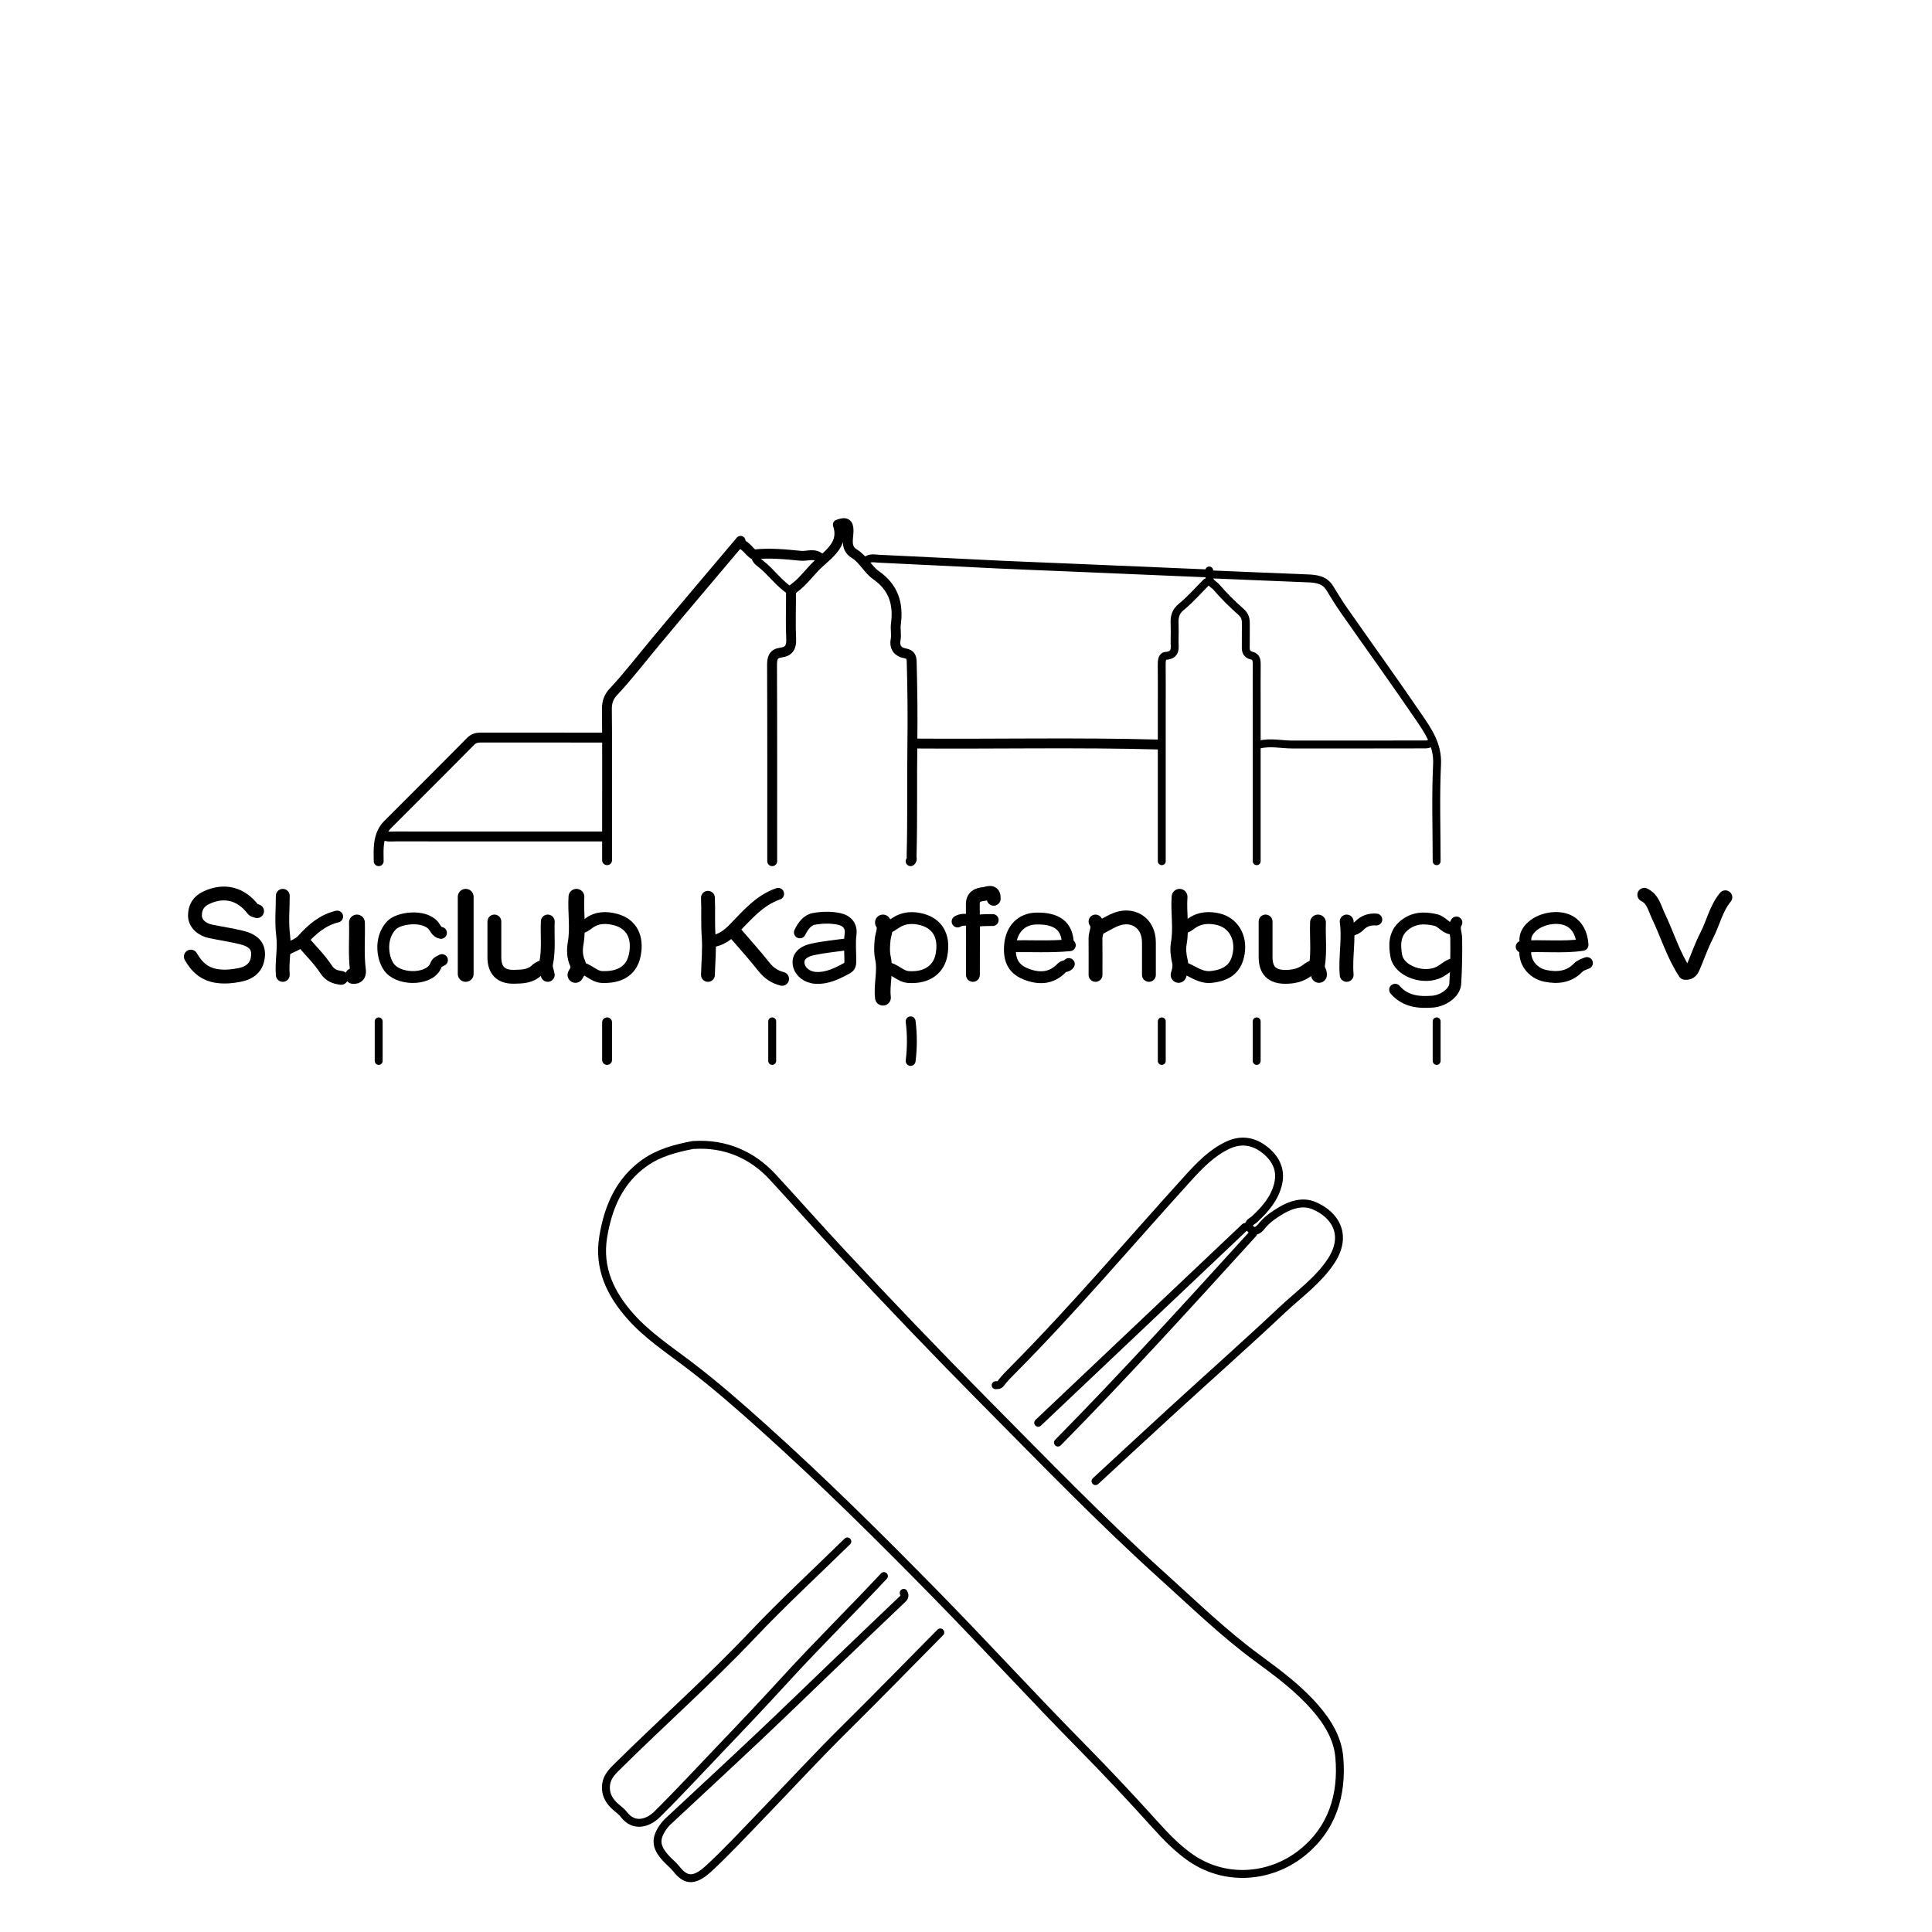 <svg version="1.1" id="Layer_1" xmlns="http://www.w3.org/2000/svg" xmlns:xlink="http://www.w3.org/1999/xlink" x="0px" y="0px"
	 width="100%" viewBox="0 0 977 977" enable-background="new 0 0 977 977" xml:space="preserve">
<path fill="none" opacity="1" stroke="#000000" stroke-linecap="round" stroke-linejoin="round" stroke-width="4"
	d="
M457,805.5 
	C457.545,806.619 457.637,807.483 456.531,808.533 
	C444.648,819.814 432.829,831.162 421.001,842.501 
	C408.663,854.329 396.409,866.247 383.98,877.979 
	C369.231,891.901 354.331,905.664 339.505,919.505 
	C338.3,920.631 337.013,921.717 336.026,923.02 
	C331.049,929.59 331.316,933.896 337.009,939.992 
	C338.617,941.713 340.512,943.191 341.967,945.027 
	C346.362,950.574 350.464,952.21 358.4,944.892 
	C367.66,936.354 376.226,927.057 384.986,917.987 
	C399.152,903.319 412.952,888.305 427.46,873.96 
	C443.634,857.969 459.5,841.667 475.5,825.5 
"/>
<path fill="none" opacity="1" stroke="#000000" stroke-linecap="round" stroke-linejoin="round" stroke-width="4"
	d="
M428.5,779.5 
	C412.5,795.167 396.008,810.367 380.617,826.611 
	C358.456,850.002 334.339,871.335 311.499,893.999 
	C308.835,896.643 306.548,899.331 306.409,903.497 
	C306.285,907.183 307.698,909.988 310.028,912.474 
	C311.717,914.276 313.963,915.606 315.446,917.541 
	C320.64,924.316 327.746,922.014 332.403,917.402 
	C343.538,906.373 354.157,894.824 365.003,883.503 
	C375.972,872.053 386.86,860.496 397.549,848.816 
	C413.68,831.187 430.705,814.448 447,797 
"/>
<path fill="none" opacity="1" stroke="#000000" stroke-linecap="round" stroke-linejoin="round" stroke-width="4"
	d="
M554,749 
	C567,737 579.955,724.951 593.011,713.012 
	C611.468,696.132 630.201,679.547 648.411,662.405 
	C656.807,654.501 666.434,647.7 672.95,637.967 
	C681.833,624.699 675.323,614.244 664.433,609.659 
	C658.983,607.365 653.125,609.031 648.025,612.042 
	C644.754,613.973 641.571,616.07 638.953,618.958 
	C637.505,620.556 636.269,622.804 633.5,622.5 
"/>
<path fill="none" opacity="1" stroke="#000000" stroke-linecap="round" stroke-linejoin="round" stroke-width="4"
	d="
M611.5,290 
	C588,289 564.5,287.997 541,287.001 
	C529,286.493 516.997,286.055 505.001,285.488 
	C484.832,284.533 464.668,283.469 444.498,282.545 
	C442.332,282.446 439.957,281.807 438,283.5 
"/>
<path fill="none" opacity="1" stroke="#000000" stroke-linecap="round" stroke-linejoin="round" stroke-width="5"
	d="
M460.5,435.5 
	C461.429,434.819 460.959,433.836 460.981,432.999 
	C461.497,414.003 461.11,394.996 461.38,375.995 
	C461.573,362.382 461.416,348.664 461.048,334.999 
	C460.977,332.397 460.66,330.917 457.527,330.35 
	C454.241,329.756 452.164,327.538 452.911,323.484 
	C453.386,320.904 452.7,318.126 453.053,315.507 
	C454.422,305.35 451.854,297.058 443.061,290.912 
	C438.835,287.959 436.572,282.773 432.005,279.992 
	C427.334,277.147 429.05,272.477 429.105,268.501 
	C429.161,264.457 427.6,263.769 423.697,265.279 
	C426.874,274.763 419.808,279.595 413.979,284.978 
	C409.642,288.983 406.325,293.999 401.489,297.485 
	C399.64,298.818 400.005,300.689 400.003,302.5 
	C399.996,309.333 399.755,316.179 400.092,322.995 
	C400.293,327.048 399.108,329.469 394.998,329.982 
	C390.981,330.483 390.401,332.853 390.416,336.5 
	C390.559,369.5 390.5,402.5 390.5,435.5 
"/>
<path fill="none" opacity="1" stroke="#000000" stroke-linecap="round" stroke-linejoin="round" stroke-width="4"
	d="
M726.5,435.5 
	C726.5,419.167 725.937,402.807 726.711,386.51 
	C727.176,376.725 722.281,369.695 717.412,362.56 
	C705.009,344.38 692.14,326.518 679.523,308.484 
	C677.033,304.927 674.778,301.2 672.514,297.491 
	C669.826,293.087 665.574,292.634 661.001,292.466 
	C645.331,291.888 629.667,291.149 613.999,290.528 
	C612.518,290.47 611.178,290.611 611.5,288.5 
"/>
<path fill="none" opacity="1" stroke="#000000" stroke-linecap="round" stroke-linejoin="round" stroke-width="4"
	d="
M631.5,620.5 
	C631.157,618.159 633.219,617.655 634.483,616.481 
	C639.905,611.446 644.745,605.829 646.393,598.476 
	C648.027,591.19 644.858,585.377 638.994,581.008 
	C633.405,576.842 627.251,576.168 621.027,579.059 
	C612.765,582.897 606.531,589.45 600.548,596.043 
	C571.295,628.284 543.199,661.578 512.51,692.51 
	C510.268,694.769 507.99,697.033 506.081,699.561 
	C505.231,700.686 504.411,700.362 503.5,700.5 
"/>
<path fill="none" opacity="1" stroke="#000000" stroke-linecap="round" stroke-linejoin="round" stroke-width="5"
	d="
M586,376.5 
	C544.671,375.374 503.333,376.306 462,376 
"/>
<path fill="none" opacity="1" stroke="#000000" stroke-linecap="round" stroke-linejoin="round" stroke-width="7"
	d="
M130,460.75 
	C129.333,460.5 128.402,460.45 128.039,459.97 
	C121.869,451.796 113.366,449.794 104.457,453.907 
	C100.285,455.834 98.592,458.934 98.588,463 
	C98.585,466.923 101.941,470.034 106.503,470.984 
	C111.655,472.055 116.88,472.807 121.988,474.05 
	C128.192,475.559 130.714,478.396 130.492,483 
	C130.188,489.298 126.189,492.069 121.011,493.057 
	C117.326,493.761 113.79,494.126 109.985,493.608 
	C103.543,492.73 99.501,489.076 96.5,483.75 
"/>
<path fill="none" opacity="1" stroke="#000000" stroke-linecap="round" stroke-linejoin="round" stroke-width="5"
	d="
M305.5,373 
	C284.833,373 264.167,373.017 243.5,372.974 
	C241.353,372.97 239.656,373.204 237.942,374.943 
	C224.045,389.044 209.995,402.995 196.004,417.004 
	C192.841,420.171 191.81,424.223 191.527,428.502 
	C191.374,430.825 191.5,433.167 191.5,435.5 
"/>
<path fill="none" opacity="1" stroke="#000000" stroke-linecap="round" stroke-linejoin="round" stroke-width="5"
	d="
M305.5,423 
	C270.333,423 235.167,423.005 200,422.987 
	C197.797,422.986 195.496,423.443 193.5,422 
"/>
<path fill="none" opacity="1" stroke="#000000" stroke-linecap="round" stroke-linejoin="round" stroke-width="4"
	d="
M525,719.5 
	C559.931,686.427 594.862,653.354 629.581,620.483 
	C632.068,620.449 633.078,621.631 633.647,623.833 
	C601.296,659.418 568.877,695.136 535,729.5 
"/>
<path fill="none" opacity="1" stroke="#000000" stroke-linecap="round" stroke-linejoin="round" stroke-width="5"
	d="
M374.5,273.5 
	C360.167,290.5 345.763,307.441 331.53,324.525 
	C324.412,333.068 317.635,341.89 310.034,350.032 
	C307.887,352.331 306.871,355.063 306.906,358.501 
	C307.102,377.499 307,396.5 307,415.5 
	C307,422 307,428.5 307,435 
"/>
<path fill="none" opacity="1" stroke="#000000" stroke-linecap="round" stroke-linejoin="round" stroke-width="4"
	d="
M724.5,375.5 
	C723.333,375.833 722.167,376.454 721,376.457 
	C698.5,376.515 676,376.503 653.5,376.498 
	C648,376.497 642.5,375.143 637,376.5 
"/>
<path fill="none" opacity="1" stroke="#000000" stroke-linecap="round" stroke-linejoin="round" stroke-width="4"
	d="
M612,291 
	C610.529,294.236 613.791,295.335 615.124,296.894 
	C618.939,301.361 623.149,305.545 627.577,309.412 
	C629.822,311.371 630.078,313.452 630.019,316 
	C629.942,319.332 630.055,322.668 629.982,326 
	C629.927,328.461 629.769,330.764 632.989,331.544 
	C635.538,332.161 635.548,334.326 635.525,336.5 
	C635.456,343 635.5,349.5 635.5,356 
	C635.5,382.5 635.5,409 635.5,435.5 
"/>
<path fill="none" opacity="1" stroke="#000000" stroke-linecap="round" stroke-linejoin="round" stroke-width="4"
	d="
M610,294.5 
	C605.833,298.667 601.939,303.166 597.401,306.879 
	C594.539,309.22 593.862,311.726 593.977,315.001 
	C594.083,317.997 594.06,321.002 593.984,324 
	C593.899,327.308 595.187,331.227 589.512,331.662 
	C587.519,331.815 587.443,334.474 587.469,336.5 
	C587.552,342.999 587.5,349.5 587.5,356 
	C587.5,382.5 587.5,409 587.5,435.5 
"/>
<path fill="none" opacity="1" stroke="#000000" stroke-linecap="round" stroke-linejoin="round" stroke-width="7"
	d="
M872.5,453.75 
	C867.798,459.409 866.37,466.678 863.08,473.041 
	C860.515,478.002 858.688,483.343 856.488,488.495 
	C855.731,490.267 855.048,492.222 852.122,491.97 
	C846.253,483.096 843.14,472.679 838.523,462.989 
	C836.685,459.132 835.895,454.625 831.5,452.5 
"/>
<path fill="none" opacity="1" stroke="#000000" stroke-linecap="round" stroke-linejoin="round" stroke-width="6"
	d="
M448,489.5 
	C452.363,489.646 455.005,493.812 459.494,494.092 
	C469.402,494.71 474.811,489.656 476.081,483.016 
	C478.044,472.762 473.466,467.016 466.486,465.048 
	C461.887,463.751 457.149,463.898 453.069,466.604 
	C451.419,467.698 449.849,468.804 448,469.5 
"/>
<path fill="none" opacity="1" stroke="#000000" stroke-linecap="round" stroke-linejoin="round" stroke-width="6"
	d="
M597.5,489 
	C602.555,490.503 606.649,494.673 612.504,494.037 
	C621.562,493.053 625.312,488.839 626.438,481.99 
	C627.81,473.64 623.472,466.547 615.983,464.823 
	C611.58,463.809 606.985,463.986 603.054,466.581 
	C601.428,467.654 600.145,469.123 598,469 
"/>
<path fill="none" opacity="1" stroke="#000000" stroke-linecap="round" stroke-linejoin="round" stroke-width="6"
	d="
M735,469.5 
	C731.195,469.979 729.573,466.073 726.058,465.252 
	C720.025,463.845 714.775,464.114 710.028,468.033 
	C705.05,472.142 705.098,477.996 706.129,483.476 
	C707.587,491.223 720.089,495.592 727.987,491.475 
	C730.366,490.235 732.271,488.141 735,487.5 
"/>
<path fill="none" opacity="1" stroke="#000000" stroke-linecap="round" stroke-linejoin="round" stroke-width="6"
	d="
M293,489.5 
	C297.363,489.646 299.989,493.917 304.497,494.077 
	C312.23,494.351 319.222,491.795 321.008,483.002 
	C322.839,473.985 319.465,467.264 311.481,465.069 
	C306.688,463.752 301.735,463.751 297.543,467.054 
	C296.125,468.171 294.825,469.064 293,469 
"/>
<path fill="none" opacity="1" stroke="#000000" stroke-linecap="round" stroke-linejoin="round" stroke-width="6"
	d="
M769.5,478.75 
	C779.733,477.92 790.058,479.346 800.271,477.827 
	C799.802,470.392 796.032,465.61 790,464.5 
	C782.916,463.196 774.638,466.536 772.065,472.031 
	C771.14,474.007 771.091,476.333 772,478.5 
"/>
<path fill="none" opacity="1" stroke="#000000" stroke-linecap="round" stroke-linejoin="round" stroke-width="7"
	d="
M640,466 
	C640,472 639.996,478 640.001,484 
	C640.006,490.745 643.22,493.994 650,493.985 
	C653.76,493.979 657.321,493.318 660.543,491.062 
	C661.968,490.065 663.441,488.686 665.5,489 
"/>
<path fill="none" opacity="1" stroke="#000000" stroke-linecap="round" stroke-linejoin="round" stroke-width="7"
	d="
M250,466 
	C250,472 249.996,478 250.001,484 
	C250.006,490.72 253.247,494.086 259.999,493.951 
	C264.087,493.869 268.261,493.81 271.551,490.551 
	C272.557,489.554 274.167,489.167 275.5,488.5 
"/>
<path fill="none" opacity="1" stroke="#000000" stroke-linecap="round" stroke-linejoin="round" stroke-width="7"
	d="
M581,493 
	C581,487.5 581,482 581,476.5 
	C581,466.393 572.295,461.056 563.008,465.516 
	C560.456,466.742 558,468.167 555.5,469.5 
"/>
<path fill="none" opacity="1" stroke="#000000" stroke-linecap="round" stroke-linejoin="round" stroke-width="6"
	d="
M736.5,466.5 
	C734.861,469.167 736.367,471.826 736.404,474.501 
	C736.51,482.164 736.392,489.847 735.915,497.495 
	C735.633,502.013 729.909,506.087 724.502,506.519 
	C717.324,507.093 710.609,506.377 705.5,500.5 
"/>
<path fill="none" opacity="1" stroke="#000000" stroke-linecap="round" stroke-linejoin="round" stroke-width="6"
	d="
M540,477 
	C539.674,468.311 534.499,464.268 524,464.5 
	C516.362,464.668 511.582,470.068 510.838,477.484 
	C510.129,484.541 511.878,489.721 518.523,492.443 
	C525.144,495.155 531.638,495.051 536.935,489.439 
	C538.027,488.283 539.7,488.807 540.5,487.5 
"/>
<path fill="none" opacity="1" stroke="#000000" stroke-linecap="round" stroke-linejoin="round" stroke-width="8"
	d="
M235.5,453.5 
	C235.5,466.5 235.5,479.5 235.5,492.5 
"/>
<path fill="none" opacity="1" stroke="#000000" stroke-linecap="round" stroke-linejoin="round" stroke-width="6"
	d="
M771.5,479.5 
	C770.296,485.883 774.72,492.116 781.502,493.491 
	C787.605,494.728 793.372,494.139 797.944,489.445 
	C799.301,488.052 800.899,487.652 802.5,487 
"/>
<path fill="none" opacity="1" stroke="#000000" stroke-linecap="round" stroke-linejoin="round" stroke-width="6"
	d="
M223,471.75 
	C220.832,471.391 220.233,469.296 219.055,467.951 
	C214.246,462.458 201.624,464.071 197.951,467.954 
	C191.537,474.736 193.536,485.89 197.489,490.011 
	C203.244,496.011 217.931,495.401 220.477,487.992 
	C221.005,486.456 222.39,486.202 223.5,485.5 
"/>
<path fill="none" opacity="1" stroke="#000000" stroke-linecap="round" stroke-linejoin="round" stroke-width="6"
	d="
M428.5,477.5 
	C422.667,478.333 416.761,478.835 411.02,480.09 
	C404.9,481.428 403.225,484.672 403.951,488.011 
	C404.706,491.48 408.106,494.255 412.5,494.498 
	C418.455,494.828 423.507,492.236 428.492,489.486 
	C430.059,488.622 430.005,487.028 430.003,485.5 
	C429.995,481.167 429.559,476.776 430.117,472.515 
	C430.743,467.741 427.744,465.455 424.451,464.721 
	C420.322,463.801 415.728,463.922 411.533,464.684 
	C408.217,465.286 406.017,468.35 404.5,471.5 
"/>
<path fill="none" opacity="1" stroke="#000000" stroke-linecap="round" stroke-linejoin="round" stroke-width="5"
	d="
M415,282.5 
	C412.049,279.451 408.336,281.368 404.994,281.061 
	C397.186,280.343 389.359,279.453 381.11,280.407 
	C378.891,279.017 377.434,276.069 374.5,275 
"/>
<path fill="none" opacity="1" stroke="#000000" stroke-linecap="round" stroke-linejoin="round" stroke-width="8"
	d="
M180.5,466.5 
	C180.74,474.498 179.977,482.517 180.995,490.501 
	C181.231,492.357 180.847,493.762 178.5,493.5 
"/>
<path fill="none" opacity="1" stroke="#000000" stroke-linecap="round" stroke-linejoin="round" stroke-width="6"
	d="
M541,478 
	C531.18,478.924 521.333,478.338 511.5,478.5 
"/>
<path fill="none" opacity="1" stroke="#000000" stroke-linecap="round" stroke-linejoin="round" stroke-width="7"
	d="
M502.5,454.5 
	C502.716,449.901 499.339,451.94 497.509,452.105 
	C494.468,452.38 491.88,453.391 491.94,457.501 
	C492.111,469.332 492,481.167 492,493 
"/>
<path fill="none" opacity="1" stroke="#000000" stroke-linecap="round" stroke-linejoin="round" stroke-width="7"
	d="
M371.5,471.5 
	C376.5,477.333 381.667,483.035 386.431,489.055 
	C388.884,492.154 391.812,494.033 395.5,495 
"/>
<path fill="none" opacity="1" stroke="#000000" stroke-linecap="round" stroke-linejoin="round" stroke-width="7"
	d="
M143,453 
	C143,459.667 142.345,466.417 143.181,472.977 
	C144.045,479.748 142.443,486.333 143,493 
"/>
<path fill="none" opacity="1" stroke="#000000" stroke-linecap="round" stroke-linejoin="round" stroke-width="6"
	d="
M393.5,452 
	C383.872,455.34 377.721,462.962 370.883,469.884 
	C368.027,472.776 364.462,475.459 360,476 
"/>
<path fill="none" opacity="1" stroke="#000000" stroke-linecap="round" stroke-linejoin="round" stroke-width="7"
	d="
M554,466 
	C556.059,468.833 553.953,471.666 553.981,474.5 
	C554.042,480.666 554,486.833 554,493 
"/>
<path fill="none" opacity="1" stroke="#000000" stroke-linecap="round" stroke-linejoin="round" stroke-width="7"
	d="
M277,466 
	C276.708,473.169 277.629,480.37 276.103,487.522 
	C275.743,489.207 276.667,491.167 277,493 
"/>
<path fill="none" opacity="1" stroke="#000000" stroke-linecap="round" stroke-linejoin="round" stroke-width="7"
	d="
M681,466 
	C682.289,475 680.237,484 681,493 
"/>
<path fill="none" opacity="1" stroke="#000000" stroke-linecap="round" stroke-linejoin="round" stroke-width="7"
	d="
M153.5,476.5 
	C157.333,481 161.628,485.199 164.834,490.108 
	C166.887,493.252 169.345,494.091 172.5,494.5 
"/>
<path fill="none" opacity="1" stroke="#000000" stroke-linecap="round" stroke-linejoin="round" stroke-width="8"
	d="
M666.5,466.5 
	C666.227,473.831 667.144,481.199 665.95,488.492 
	C665.661,490.26 667.192,491.383 667,493 
"/>
<path fill="none" opacity="1" stroke="#000000" stroke-linecap="round" stroke-linejoin="round" stroke-width="7"
	d="
M358,454 
	C358.304,460.496 357.868,466.987 358.358,473.511 
	C358.842,479.962 358.167,486.5 358,493 
"/>
<path fill="none" opacity="1" stroke="#000000" stroke-linecap="round" stroke-linejoin="round" stroke-width="8"
	d="
M291.5,453.5 
	C291.02,461.327 292.48,469.162 291.102,477.018 
	C290.531,480.272 290.577,483.795 292.018,486.992 
	C293.048,489.277 292.199,491.144 291,493 
"/>
<path fill="none" opacity="1" stroke="#000000" stroke-linecap="round" stroke-linejoin="round" stroke-width="4"
	d="
M191.5,516.5 
	C191.5,523.167 191.5,529.833 191.5,536.5 
"/>
<path fill="none" opacity="1" stroke="#000000" stroke-linecap="round" stroke-linejoin="round" stroke-width="4"
	d="
M390.5,516.5 
	C390.5,523.167 390.5,529.833 390.5,536.5 
"/>
<path fill="none" opacity="1" stroke="#000000" stroke-linecap="round" stroke-linejoin="round" stroke-width="5"
	d="
M460.5,516.5 
	C461.333,523.167 461.333,529.833 460.5,536.5 
"/>
<path fill="none" opacity="1" stroke="#000000" stroke-linecap="round" stroke-linejoin="round" stroke-width="4"
	d="
M587.5,516.5 
	C587.5,523.167 587.5,529.833 587.5,536.5 
"/>
<path fill="none" opacity="1" stroke="#000000" stroke-linecap="round" stroke-linejoin="round" stroke-width="4"
	d="
M635.5,516.5 
	C635.5,523.167 635.5,529.833 635.5,536.5 
"/>
<path fill="none" opacity="1" stroke="#000000" stroke-linecap="round" stroke-linejoin="round" stroke-width="4"
	d="
M726.5,516.5 
	C726.5,523.167 726.5,529.833 726.5,536.5 
"/>
<path fill="none" opacity="1" stroke="#000000" stroke-linecap="round" stroke-linejoin="round" stroke-width="8"
	d="
M446.5,466.5 
	C448.374,469.333 446.641,472.222 446.358,474.985 
	C446.027,478.214 445.833,481.346 446.512,484.497 
	C447.949,491.172 445.707,497.833 446.5,504.5 
"/>
<path fill="none" opacity="1" stroke="#000000" stroke-linecap="round" stroke-linejoin="round" stroke-width="4"
	d="
M382,281 
	C381.862,282.941 383.292,284.007 384.527,284.965 
	C390.051,289.248 393.99,295.267 400,299 
"/>
<path fill="none" opacity="1" stroke="#000000" stroke-linecap="round" stroke-linejoin="round" stroke-width="5"
	d="
M307,517 
	C307,523.333 307,529.667 307,536 
"/>
<path fill="none" opacity="1" stroke="#000000" stroke-linecap="round" stroke-linejoin="round" stroke-width="8"
	d="
M596.5,453.5 
	C595.919,461.324 597.51,469.162 596.11,477.02 
	C595.597,479.898 595.929,483.097 596.62,485.971 
	C597.238,488.539 596.764,490.709 596,493 
"/>
<path fill="none" opacity="1" stroke="#000000" stroke-linecap="round" stroke-linejoin="round" stroke-width="6"
	d="
M170.5,463.5 
	C163.138,465.27 157.819,469.886 152.88,475.392 
	C150.946,477.549 147.667,478.5 145,480 
"/>
<path fill="none" opacity="1" stroke="#000000" stroke-linecap="round" stroke-linejoin="round" stroke-width="6"
	d="
M696,465 
	C692.716,464.723 689.842,465.665 687.511,468.011 
	C686.105,469.427 684.435,470.203 682.5,470.5 
"/>
<path fill="none" opacity="1" stroke="#000000" stroke-linecap="round" stroke-linejoin="round" stroke-width="6"
	d="
M484.25,466 
	C487.746,463.959 491.422,466.084 495.007,465.549 
	C497.302,465.206 499.667,465.333 502,465.25 
"/>
<path fill="none" opacity="1" stroke="#000000" stroke-linecap="round" stroke-linejoin="round" stroke-width="4"
	d="
M350.5,579 
	C341.841,580.66 333.336,582.837 326.016,588.023 
	C313.111,597.166 307.497,610.536 305.04,625.507 
	C302.425,641.433 308.812,654.513 319.059,665.947 
	C327.488,675.352 338.055,682.357 348.047,689.938 
	C361.269,699.97 373.72,710.853 386.057,721.937 
	C416.245,749.059 445.046,777.609 473.43,806.569 
	C498.265,831.907 522.213,858.117 547.119,883.382 
	C559.88,896.327 572.275,909.578 584.437,923.057 
	C589.538,928.709 594.714,934.046 600.92,938.609 
	C618.984,951.888 642.107,949.715 657.908,937.382 
	C673.649,925.097 678.976,907.746 677.271,888.52 
	C676.433,879.066 671.411,870.764 665.035,863.47 
	C656.534,853.744 646.262,846.108 635.961,838.553 
	C619.026,826.133 604.01,811.548 588.47,797.534 
	C557.281,769.407 528.115,739.219 498.58,709.42 
	C473.856,684.475 449.573,659.076 425.611,633.396 
	C413.865,620.808 402.44,607.867 390.769,595.213 
	C380.467,584.044 366.854,578.033 351,579 
"/>
</svg>